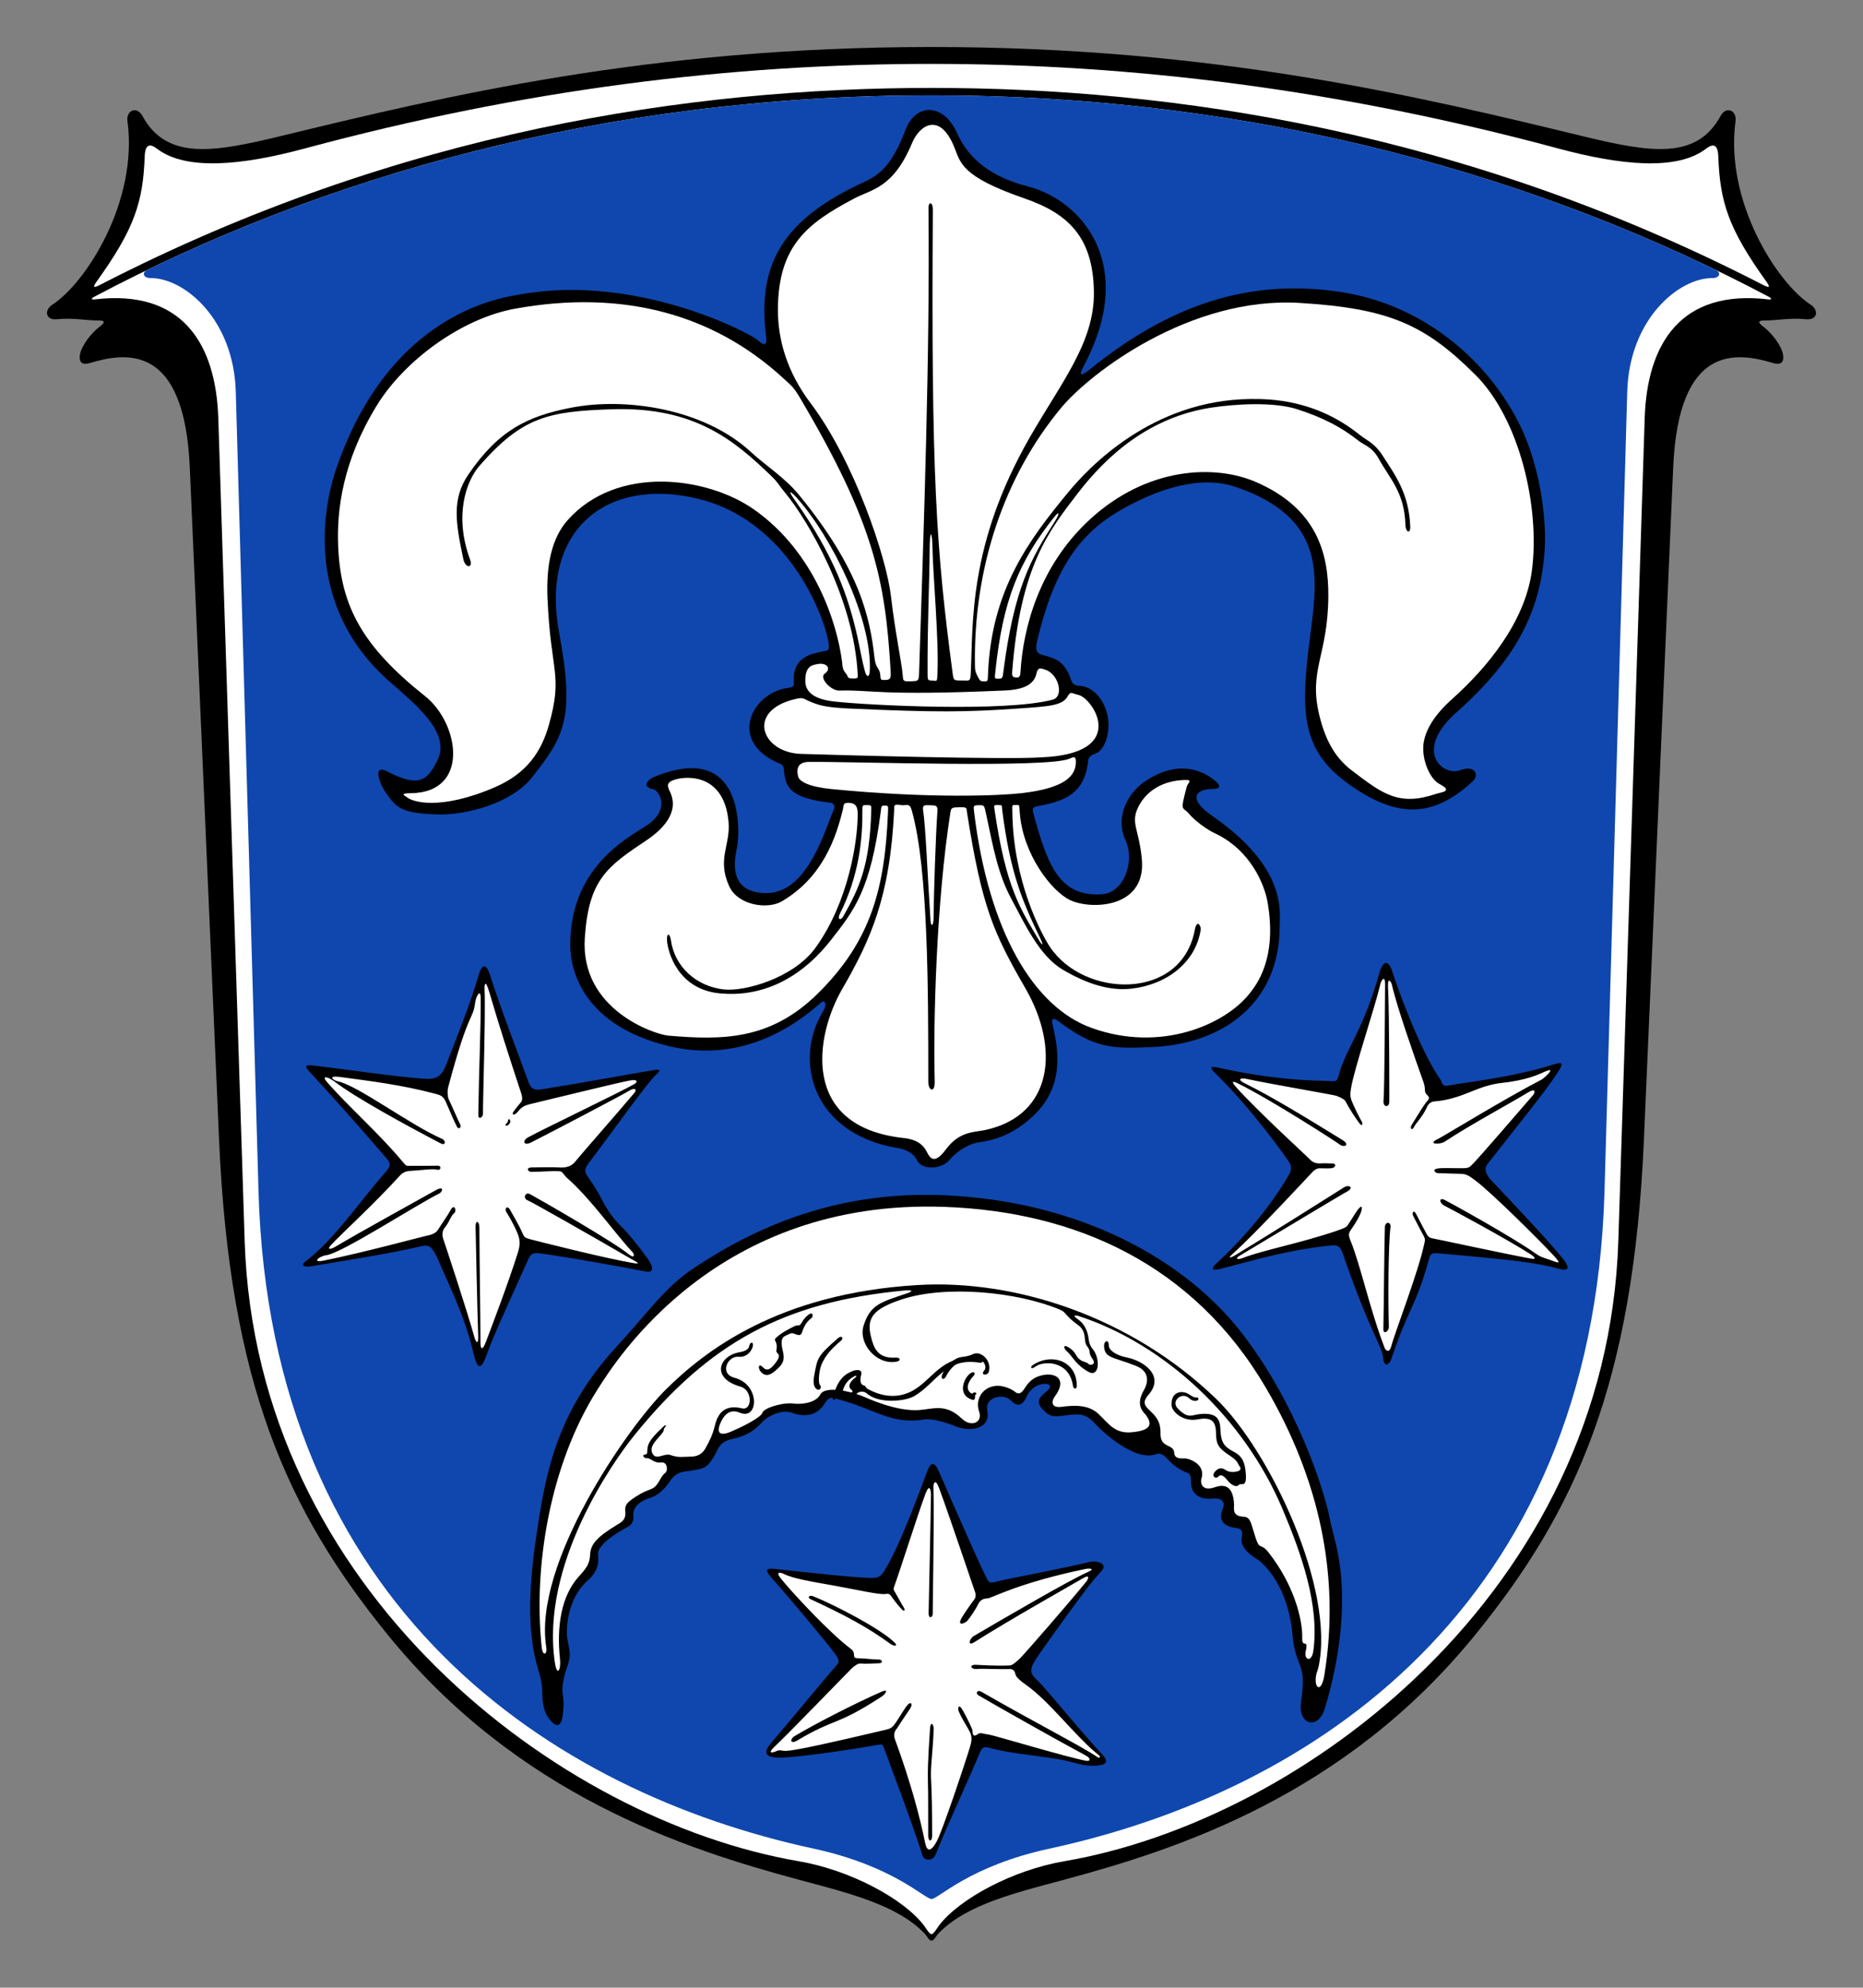 <?xml version="1.0" encoding="UTF-8" standalone="no"?>
<!-- Created with Inkscape (http://www.inkscape.org/) -->

<svg
   xmlns:dc="http://purl.org/dc/elements/1.1/"
   xmlns:cc="http://creativecommons.org/ns#"
   xmlns:rdf="http://www.w3.org/1999/02/22-rdf-syntax-ns#"
   xmlns:svg="http://www.w3.org/2000/svg"
   xmlns="http://www.w3.org/2000/svg"
   xmlns:sodipodi="http://sodipodi.sourceforge.net/DTD/sodipodi-0.dtd"
   xmlns:inkscape="http://www.inkscape.org/namespaces/inkscape"
   width="198.226mm"
   height="211.428mm"
   viewBox="0 0 198.226 211.428"
   version="1.1"
   id="svg8"
   inkscape:version="0.92.4 (5da689c313, 2019-01-14)"
   sodipodi:docname="DEU Alsbach (Bergstraße) COA.svg"
   inkscape:export-filename="C:\Users\jandu\Pictures\Zu den Flaggen\LaDaDi\Alsbach-Hähnlein\Alsbach\Wappen Alsbach (Bergstraße).png"
   inkscape:export-xdpi="96"
   inkscape:export-ydpi="96">
  <rect x="0" y="0" width="198.226" height="211.428" fill="#808080" stroke="none"/>
  <defs
     id="defs2" />
  <sodipodi:namedview
     id="base"
     pagecolor="#ffffff"
     bordercolor="#666666"
     borderopacity="1.0"
     inkscape:pageopacity="0.0"
     inkscape:pageshadow="2"
     inkscape:zoom="0.49497476"
     inkscape:cx="231.54487"
     inkscape:cy="100.75138"
     inkscape:document-units="mm"
     inkscape:current-layer="layer1"
     showgrid="false"
     inkscape:window-width="1920"
     inkscape:window-height="1001"
     inkscape:window-x="-9"
     inkscape:window-y="-9"
     inkscape:window-maximized="1" />
  <g
     inkscape:label="Ebene 1"
     inkscape:groupmode="layer"
     id="layer1"
     transform="translate(-3.245,-40.408)">
    <g
       id="g2116">
      <g
         id="g1172">
        <path
           style="fill:#000000;fill-opacity:1;stroke:none;stroke-width:0.265px;stroke-linecap:butt;stroke-linejoin:miter;stroke-opacity:1"
           d="m 102.358,45.408 c -30.125,0 -51.852,5.259 -69.336,9.497 -7.172,1.738 -12.069,2.531 -14.628,-2.172 -0.583,-1.071 -1.745,-0.601 -1.587,0.569 1.15,8.548 -4.429,17.213 -7.986,19.512 -0.887,0.573 -0.78,1.695 0.538,1.549 1.539,-0.17 3.253,0.149 4.251,0.133 1.255,-0.02 0.445,0.481 0.075,0.794 -0.718,0.61 -1.265,1.29 -1.698,2.14 -0.311,0.611 -0.621,2.026 0.809,1.598 3.946,-1.18 10.071,-2.043 10.644,11.109 l 3.114,71.502 c 1.128,25.915 7.196,39.449 17.973,52.697 13.868,17.048 31.594,22.766 43.721,26.023 5.233,1.406 10.364,2.641 13.316,5.661 0.371,0.38 0.502,0.816 0.793,0.816 2e-4,0 5.3e-4,0 5.3e-4,0 0.291,0 0.421,-0.436 0.793,-0.816 2.952,-3.02 8.082,-4.255 13.316,-5.661 12.127,-3.257 29.854,-8.975 43.721,-26.023 10.777,-13.248 16.844,-26.782 17.973,-52.697 l 3.114,-71.502 c 0.573,-13.152 6.697,-12.289 10.644,-11.109 1.43,0.427 1.12,-0.987 0.809,-1.598 -0.432,-0.85 -0.979,-1.531 -1.698,-2.14 -0.369,-0.313 -1.179,-0.814 0.076,-0.794 0.998,0.016 2.712,-0.303 4.251,-0.133 1.319,0.146 1.425,-0.976 0.538,-1.549 -3.557,-2.299 -9.135,-10.964 -7.986,-19.512 0.157,-1.17 -1.005,-1.64 -1.587,-0.569 -2.559,4.704 -7.456,3.911 -14.628,2.172 -17.484,-4.238 -39.212,-9.497 -69.336,-9.497 z"
           id="path854-5-7-8"
           inkscape:connector-curvature="0" />
        <path
           style="fill:#ffffff;fill-opacity:1;stroke:none;stroke-width:0.265px;stroke-linecap:butt;stroke-linejoin:miter;stroke-opacity:1"
           d="m 102.358,47.203 c -21.35,0 -43.315,2.704 -66.724,9.009 -6.559,1.767 -12.587,2.392 -15.685,0.016 -0.492,-0.377 -1.249,-0.772 -1.306,0.786 -0.176,4.823 -1.034,7.668 -5.113,13.341 -0.496,0.69 -0.289,0.689 0.401,0.334 C 45.733,54.321 76.832,49.76 102.358,49.76 c 25.526,0 56.625,4.561 88.427,20.93 0.69,0.355 0.897,0.356 0.401,-0.334 -4.08,-5.673 -4.937,-8.517 -5.113,-13.341 -0.057,-1.558 -0.815,-1.163 -1.306,-0.786 -3.098,2.376 -9.126,1.751 -15.685,-0.016 -23.409,-6.305 -45.374,-9.009 -66.724,-9.009 z m 0,3.348 c -35.018,0 -65.126,8.733 -89.127,21.447 -0.191,0.101 -0.378,0.315 0.067,0.261 9.282,-1.116 12.918,4.642 13.175,12.644 L 29.279,172.432 c 1.193,37.191 33.474,61.595 58.943,65.957 5.471,0.937 11.14,3.976 13.327,6.827 0.14,0.183 0.576,0.934 0.808,0.934 0.233,0 0.668,-0.751 0.808,-0.934 2.187,-2.852 7.856,-5.891 13.327,-6.827 25.469,-4.362 57.751,-28.766 58.943,-65.957 l 2.807,-87.529 c 0.257,-8.002 3.893,-13.76 13.175,-12.644 0.445,0.053 0.258,-0.16 0.067,-0.261 -24.002,-12.714 -54.11,-21.447 -89.127,-21.447 z"
           id="path1066-7-4"
           inkscape:connector-curvature="0" />
        <path
           style="fill:#0f47af;fill-opacity:1;stroke:none;stroke-width:0.265px;stroke-linecap:butt;stroke-linejoin:miter;stroke-opacity:1"
           d="m 102.358,50.551 c -32.3,0 -60.424,7.43 -83.43,18.561 -0.67,0.324 -0.386,0.882 0.351,0.877 3.53,-0.024 8.832,4.316 9.053,12.091 l 2.419,85.065 c 1.263,44.42 31.395,63.931 59.042,69.902 8.535,1.843 11.829,5.361 12.566,5.361 0.737,0 4.031,-3.518 12.566,-5.361 27.647,-5.97 57.779,-25.482 59.042,-69.902 l 2.419,-85.065 c 0.221,-7.775 5.524,-12.115 9.053,-12.091 0.736,0.01 1.021,-0.553 0.351,-0.877 -23.007,-11.131 -51.13,-18.561 -83.431,-18.561 z"
           id="path949-7-2-3"
           inkscape:connector-curvature="0" />
      </g>
      <g
         transform="translate(2294.841,-618.986)"
         id="g1465-0-3">
        <g
           id="g1397-4-8">
          <path
             sodipodi:nodetypes="ssssssssssssssssssssssssssssssssssssssssssssssssssssssssssssssssssssss"
             inkscape:connector-curvature="0"
             id="path850-09-7-6"
             d="m -2181.057,745.121 c -0.838,0.159 -0.719,0.314 -0.487,1.152 1.456,5.268 2.758,8.58 7.264,8.236 2.237,-0.171 3.478,-3.455 2.444,-5.721 -1.228,-2.693 0.482,-5.183 1.958,-6.199 3.659,-2.518 6.273,-1.205 7.548,-0.16 0.838,0.687 0.38,0.882 -0.214,0.887 -1.957,0.016 -2.63,1.086 -0.104,2.838 8.035,5.57 7.21,10.193 7.21,11.799 0,7.961 -5.813,12.421 -13.41,12.81 -4.53,0.232 -6.347,0.105 -10.114,-2.724 -0.858,-0.644 -0.711,0.067 -0.61,0.486 0.789,3.28 0.942,6.713 -2.099,9.58 -1.415,1.334 -3.209,2.465 -5.749,2.798 -1.177,0.155 -2.473,1.054 -3.104,1.832 -0.927,1.145 -3.048,1.081 -3.495,0.089 -0.184,-0.408 -0.688,-1.081 -2.081,-1.311 -8.998,-1.486 -11.147,-9.286 -7.914,-14.546 0.44,-0.716 0.227,-1.333 -0.272,-0.89 -5.83,5.174 -11.601,5.673 -16.039,4.621 -9.265,-2.196 -10.583,-8.133 -10.596,-10.738 -0.044,-8.821 6.9,-11.8 8.434,-12.973 2.235,-1.709 0.943,-3.557 0.375,-3.651 -1.183,-0.197 -0.633,-0.99 0.081,-1.285 9.817,-4.047 9.159,6.162 8.839,7.577 -0.929,4.103 1.352,4.773 3.183,4.765 4.484,-0.02 6.311,-7.181 7.097,-8.787 0.227,-0.465 0.053,-0.775 -0.32,-0.82 -4.271,-0.51 -4.8,-1.616 -4.948,-3.433 -0.037,-0.456 -0.091,-0.575 -0.531,-0.763 -5.58,-2.385 -2.797,-7.591 0.983,-8.023 0.482,-0.055 0.63,-0.207 0.604,-0.505 -0.231,-2.7 1.695,-3.125 3.26,-3.405 0.491,-0.088 0.481,-0.308 0.466,-0.544 -0.148,-2.261 -3.857,-13.165 -13.841,-15.643 -9.675,-2.401 -16.913,3.168 -14.869,14.201 1.677,9.056 0.611,10.988 -2.864,15.396 -2.243,2.845 -7.131,4.029 -9.954,3.961 -3.996,-0.097 -4.498,-0.724 -5.605,-2.295 -0.676,-0.959 -1.495,-3.121 0.135,-2.278 3.282,1.698 4.261,1.07 5.363,-1.226 1.399,-2.915 -2.339,-5.899 -5.062,-8.287 -10.015,-8.781 -6.492,-20.445 -5.746,-22.631 5.755,-16.858 17.834,-18.297 19.792,-18.635 12.41,-2.142 24.345,4.238 25.034,4.866 1.068,0.975 0.994,0.139 0.935,-0.327 -0.988,-7.761 1.798,-12.51 10.513,-16.507 1.552,-0.712 2.917,-1.778 4.322,-5.515 1.027,-2.733 3.983,-3.004 5.517,0.422 0.86,1.922 2.729,4.394 7.464,5.6 5.706,1.454 11.713,8.243 6.032,19.011 -0.29,0.55 -0.874,1.643 0.628,0.431 8.554,-6.904 16.939,-9.613 26.456,-8.234 9.388,1.36 16.16,7.772 19.334,14.316 1.915,3.949 2.845,9.448 2.554,13.427 -0.467,6.369 -3.112,11.462 -9.373,17.011 -4.63,4.103 -1.445,6.85 0.409,6.142 1.52,-0.581 2.116,0.483 1.266,1.249 -3.746,3.379 -7.533,4.403 -13.459,-0.01 -4.932,-3.673 -4.761,-7.934 -3.736,-15.844 0.795,-6.139 1.6,-12.291 -8.001,-15.534 -3.757,-1.269 -8.071,0.257 -11.396,2.022 -4.444,2.359 -7.635,5.64 -9.695,14.395 -0.34,1.443 0.293,1.368 1.145,1.627 0.979,0.297 1.849,0.67 2.45,2.451 0.107,0.317 0.266,0.647 0.878,0.671 1.628,0.063 2.844,1.746 3.081,3.53 0.216,1.631 -0.436,3.362 -1.331,3.677 -0.521,0.183 -0.758,0.369 -0.801,0.797 -0.357,3.604 -2.732,4.297 -5.234,4.771 z"
             style="fill:#000000;fill-opacity:1;stroke:none;stroke-width:0.265px;stroke-linecap:butt;stroke-linejoin:miter;stroke-opacity:1" />
          <g
             style="fill:#ffffff;fill-opacity:1"
             id="g998-5-7-6"
             transform="translate(-1714.669,-77.517)">
            <path
               style="fill:#ffffff;fill-opacity:1;stroke:none;stroke-width:0.265px;stroke-linecap:butt;stroke-linejoin:miter;stroke-opacity:1"
               d="m -455.431,828.357 c -0.281,-3.253 -1.264,-3.888 -0.352,-5.665 0.885,-1.724 2.645,-2.737 4.874,-2.814 0.976,-0.034 0.375,0.283 0.26,0.707 -0.758,2.795 -0.431,2.102 0.197,2.849 0.753,0.894 2.095,1.794 2.73,2.087 3.849,1.774 5.338,5.477 5.666,7.352 1.057,6.056 -1.236,8.844 -1.876,9.671 -2.545,3.291 -9.42,6.397 -16.867,3.703 -6.143,-2.222 -10.944,-10.263 -12.487,-23.006 -0.078,-0.646 -0.086,-0.677 0.601,-0.679 0.495,-0.002 0.488,0.038 0.675,0.915 0.81,3.797 1.284,6.415 2.666,8.997 1.458,2.724 2.996,6.103 5.486,7.576 2.545,1.505 4.989,2.298 7.349,2.024 3.695,-0.429 6.816,-2.755 7.343,-6.29 0.046,-0.308 -0.389,-1.234 -0.643,0.091 -1.442,7.535 -11.793,7.192 -15.407,1.753 -0.908,-1.366 -3.907,-6.981 -3.994,-14.322 -0.01,-0.849 -0.066,-0.759 0.392,-0.762 0.37,-0.002 0.331,-0.138 0.396,0.788 0.309,4.443 3.406,8.419 5.375,9.335 2.255,1.048 8.062,0.846 7.617,-4.31 z"
               id="path860-57-5-1-9"
               inkscape:connector-curvature="0"
               sodipodi:nodetypes="cssssssssssssssssssssssc" />
            <path
               style="fill:#ffffff;fill-opacity:1;stroke:none;stroke-width:0.265px;stroke-linecap:butt;stroke-linejoin:miter;stroke-opacity:1"
               d="m -489.887,842.574 c -5.061,5.002 -10.167,4.987 -15.914,4.501 -1.48,-0.125 -9.416,-2.775 -8.901,-10.4 0.414,-6.133 2.283,-7.527 6.469,-10.315 1.763,-1.174 3.629,-2.989 2.605,-5.201 -0.29,-0.627 -0.484,-1.041 0.612,-1.347 1.382,-0.387 5.164,-0.476 5.607,4.526 0.221,2.491 -1.251,3.922 0.065,6.835 0.928,2.055 4.092,2.503 5.605,1.616 4.396,-2.576 5.792,-6.865 6.5,-9.794 0.108,-0.445 -0.059,-0.736 0.767,-0.67 0.584,0.047 0.806,0.404 0.807,1.172 0.004,2.873 -0.978,9.367 -4.488,14.225 -2.343,3.243 -7.582,4.698 -9.784,4.437 -2.905,-0.344 -5.212,-2.394 -5.607,-5.254 -0.096,-0.697 -0.473,-0.849 -0.408,0.089 0.076,1.082 1.083,5.181 5.669,5.591 4.094,0.366 8.28,-1.216 11.808,-5.728 2.43,-3.108 4.181,-5.265 5.255,-13.564 0.086,-0.661 0.041,-0.695 0.438,-0.691 0.394,0.004 0.368,0.027 0.334,0.814 -0.338,7.922 -1.753,13.536 -7.441,19.159 z"
               id="path860-0-4-0-2"
               inkscape:connector-curvature="0"
               sodipodi:nodetypes="csssssssssssssssssssssc" />
            <path
               style="fill:#ffffff;fill-opacity:1;stroke:none;stroke-width:0.265px;stroke-linecap:butt;stroke-linejoin:miter;stroke-opacity:1"
               d="m -487.585,834.159 c 2.077,-4.096 2.446,-8.053 2.419,-11.069 -0.005,-0.535 0.003,-0.545 0.513,-0.537 0.443,0.007 0.443,0.015 0.429,0.557 -0.157,5.994 -1.329,8.333 -2.948,11.227 -0.337,0.602 -0.669,0.328 -0.412,-0.179 z"
               id="path860-8-3-6-6"
               inkscape:connector-curvature="0"
               sodipodi:nodetypes="ssssss" />
            <path
               style="fill:#ffffff;fill-opacity:1;stroke:none;stroke-width:0.265px;stroke-linecap:butt;stroke-linejoin:miter;stroke-opacity:1"
               d="m -466.379,836.923 c -1.959,-3.326 -3.511,-5.5 -4.74,-13.961 -0.063,-0.434 -0.054,-0.425 0.456,-0.414 0.431,0.009 0.308,0.034 0.368,0.501 0.858,6.654 2.046,9.523 4.062,13.697 0.404,0.836 0.181,0.735 -0.147,0.178 z"
               id="path860-59-0-2-7"
               inkscape:connector-curvature="0"
               sodipodi:nodetypes="csssssc" />
            <path
               style="fill:#ffffff;fill-opacity:1;stroke:none;stroke-width:0.265px;stroke-linecap:butt;stroke-linejoin:miter;stroke-opacity:1"
               d="m -480.754,857.968 c -11.086,-1.19 -9.415,-10.907 -6.587,-15.806 3.019,-5.23 5.113,-9.757 5.557,-19.11 0.009,-0.187 -0.082,-0.502 0.213,-0.537 0.377,-0.044 0.558,0.095 0.889,0.041 0.519,-0.085 0.632,0.061 0.803,0.684 1.698,6.176 1.724,18.65 1.724,28.749 0,0.969 0.72,1.234 0.684,-0.051 -0.172,-6.19 0.172,-19.1 1.671,-28.622 0.077,-0.49 0.196,-0.525 0.943,-0.534 0.877,-0.011 0.738,0.021 0.839,0.665 1.576,9.977 2.809,12.728 6.196,18.594 3.666,6.349 2.956,13.467 -4.22,15.062 -1.198,0.266 -2.783,0.102 -4.236,2.067 -1.237,1.672 -1.702,0.939 -2.043,0.251 -0.431,-0.868 -1.242,-1.327 -2.434,-1.455 z"
               id="path860-51-55-2-9"
               inkscape:connector-curvature="0"
               sodipodi:nodetypes="ssssssssssssssss" />
            <path
               style="fill:#ffffff;fill-opacity:1;stroke:none;stroke-width:0.265px;stroke-linecap:butt;stroke-linejoin:miter;stroke-opacity:1"
               d="m -477.916,834.864 c -0.318,-4.774 -0.519,-9.988 -0.78,-11.67 -0.105,-0.679 0.083,-0.654 0.778,-0.624 0.532,0.023 0.783,-0.015 0.734,0.647 -0.18,2.435 -0.393,9.038 -0.41,11.378 -0.006,0.843 -0.28,0.908 -0.322,0.268 z"
               id="path860-9-8-4-6"
               inkscape:connector-curvature="0"
               sodipodi:nodetypes="ssssss" />
            <path
               style="fill:#ffffff;fill-opacity:1;stroke:none;stroke-width:0.265px;stroke-linecap:butt;stroke-linejoin:miter;stroke-opacity:1"
               d="m -468.349,808.382 c -0.022,0.366 -0.026,0.612 -0.436,0.593 -0.37,-0.017 -0.485,-0.089 -0.442,-0.64 0.87,-11.178 3.9,-14.943 6.951,-18.92 3.019,-3.935 7.547,-8.117 14.218,-9.141 2.435,-0.374 6.59,-0.658 9.164,0.171 2.803,0.903 4.764,1.963 6.438,3.29 0.774,0.614 1.506,0.666 2.25,2.007 1.205,2.171 2.713,3.555 2.818,6.988 0.026,0.84 0.547,0.999 0.514,0.184 -0.141,-3.511 -1.586,-5.446 -2.963,-7.572 -0.867,-1.339 -1.616,-1.532 -2.428,-2.186 -4.683,-3.774 -9.562,-3.821 -11.597,-3.802 -10.49,0.099 -17.246,7.295 -19.444,9.969 -4.06,4.939 -8.173,10.307 -8.499,19.396 -0.023,0.63 -0.023,0.678 -0.369,0.676 -0.432,-0.002 -0.478,-0.08 -0.65,-0.386 -0.321,-0.572 -0.359,-0.817 -0.366,-1.266 -0.178,-10.401 3.105,-20.156 9.179,-27.46 3.12,-3.752 13.784,-11.864 25.398,-11.148 9.404,0.58 13.275,2.254 18.694,7.673 4.7,4.701 6.853,14.053 5.998,20.73 -0.707,5.521 -4.797,10.393 -8.375,13.62 -0.644,0.581 -2.644,2.335 -3.11,4.519 -0.383,1.794 0.563,4.062 1.635,4.626 1.521,0.801 0.198,0.865 -0.357,1.053 -3.958,1.34 -5.675,0.024 -9.018,-2.531 -1.856,-1.419 -2.824,-3.431 -3.406,-5.847 -1.163,-4.823 0.911,-6.285 0.962,-12.618 0.038,-4.71 -1.315,-9.363 -7.608,-12.137 -4.513,-1.989 -11.708,-1.604 -17.728,3.907 -5.473,5.011 -7.14,11.645 -7.42,16.252 z"
               id="path860-75-99-5-2"
               inkscape:connector-curvature="0"
               sodipodi:nodetypes="ssssssssssssssssssssssssssssssss" />
            <path
               style="fill:#ffffff;fill-opacity:1;stroke:none;stroke-width:0.265px;stroke-linecap:butt;stroke-linejoin:miter;stroke-opacity:1"
               d="m -471.018,808.335 c 0.795,-7.545 2.48,-11.69 6.273,-16.436 0.62,-0.777 0.567,-0.311 -0.046,0.639 -2.394,3.716 -4.238,6.936 -5.375,15.834 -0.085,0.665 -0.092,0.738 -0.545,0.738 -0.436,-7e-5 -0.374,-0.018 -0.307,-0.774 z"
               id="path860-61-2-1-9"
               inkscape:connector-curvature="0"
               sodipodi:nodetypes="csssscc" />
            <path
               style="fill:#ffffff;fill-opacity:1;stroke:none;stroke-width:0.265px;stroke-linecap:butt;stroke-linejoin:miter;stroke-opacity:1"
               d="m -536.831,780.038 c 2.957,-4.826 9.069,-9.272 14.706,-10.291 11.429,-2.066 21.084,0.55 28.542,7.399 0.902,0.828 1.108,0.958 1.78,2.092 7.896,13.338 9.076,19.438 9.64,29.034 0.049,0.828 -0.04,0.973 -0.648,0.97 -0.41,-0.002 -0.411,0.006 -0.459,-0.565 -0.061,-0.736 -0.474,-0.606 -0.608,-1.801 -0.472,-4.205 -1.514,-9.364 -8.039,-17.328 -1.498,-1.828 -3.682,-3.226 -5.068,-4.517 -5.012,-4.672 -13.401,-5.88 -19.181,-4.751 -4.586,0.896 -7.679,2.357 -10.911,7.084 -1.81,2.648 -1.357,5.172 -0.555,9.002 0.216,1.033 1.066,1.006 0.72,0.063 -1.727,-4.701 -0.407,-8.366 1.029,-10.001 4.52,-5.149 7.251,-5.766 14.097,-5.984 8.765,-0.279 12.991,3.307 16.944,7.118 0.727,0.701 0.761,0.939 1.524,1.857 2.176,2.618 7.287,11.047 7.658,19.346 0.008,0.19 0.026,0.315 -0.391,0.325 -0.835,0.02 -0.583,-0.196 -0.829,-0.486 -0.441,-0.521 -0.384,-0.781 -0.45,-1.298 -0.537,-4.23 -2.973,-11.695 -9.353,-16.189 -4.976,-3.505 -14.591,-4.805 -19.854,1.136 -1.667,1.881 -2.287,4.692 -2.135,8.295 0.336,7.953 1.671,8.081 0.15,13.469 -0.778,2.758 -2.274,5.149 -5.797,6.656 -5.901,2.524 -8.746,1.487 -9.25,1.083 -0.286,-0.23 -0.954,-0.452 0.377,-0.471 6.309,-0.089 5.135,-7.428 1.499,-10.318 -6.605,-5.251 -8.952,-9.486 -9.246,-15.801 -0.19,-4.075 0.506,-9.25 4.106,-15.127 z"
               id="path860-96-3-4-7"
               inkscape:connector-curvature="0"
               sodipodi:nodetypes="csssssssssssssssssssssssssssssssc" />
            <path
               style="fill:#ffffff;fill-opacity:1;stroke:none;stroke-width:0.265px;stroke-linecap:butt;stroke-linejoin:miter;stroke-opacity:1"
               d="m -484.878,808.392 c -0.346,-1.246 -0.473,-2.192 -0.829,-3.784 -0.927,-4.138 -2.445,-8.589 -6.661,-14.514 -0.862,-1.211 -0.374,-0.893 0.236,-0.213 3.711,4.142 7.969,12.845 7.757,18.309 -0.035,0.894 -0.358,0.722 -0.503,0.202 z"
               id="path860-84-5-0-8"
               inkscape:connector-curvature="0"
               sodipodi:nodetypes="ssssss" />
            <path
               style="fill:#ffffff;fill-opacity:1;stroke:none;stroke-width:0.265px;stroke-linecap:butt;stroke-linejoin:miter;stroke-opacity:1"
               d="m -475.574,808.459 c -1.744,-13.101 -2.286,-21.091 -2.097,-49.238 0.006,-0.848 -0.473,-0.908 -0.465,-0.168 0.158,15.769 -0.487,33.404 -0.998,49.425 -0.029,0.914 -0.076,0.875 -0.918,0.904 -0.837,0.029 -0.772,-0.06 -0.826,-0.675 -0.125,-1.433 -0.815,-4.58 -1.247,-8.355 -0.472,-4.124 -3.914,-14.41 -8.555,-20.555 -2.495,-3.303 -3.475,-6.718 -3.475,-9.895 4e-4,-6.945 3.243,-9.276 8.048,-11.842 1.965,-1.05 4.208,-1.092 6.241,-5.967 0.767,-1.84 2.903,-3.326 4.452,0.415 0.71,1.714 0.682,3.152 7.476,5.502 4.613,1.596 7.338,4.073 7.403,9.989 0.059,5.339 -3.442,9.542 -6.834,15.458 -6.536,11.401 -6.009,19.771 -6.268,25.095 -0.043,0.876 -0.106,0.745 -0.914,0.742 -0.925,-0.003 -0.907,0.032 -1.023,-0.837 z"
               id="path860-2-3-0-6"
               inkscape:connector-curvature="0"
               sodipodi:nodetypes="ssssssssssssssssss" />
            <path
               style="fill:#ffffff;fill-opacity:1;stroke:none;stroke-width:0.265px;stroke-linecap:butt;stroke-linejoin:miter;stroke-opacity:1"
               d="m -478.232,808.69 c -0.027,-5.433 0.203,-9.659 0.22,-13.299 0.01,-2.211 0.28,-2.144 0.307,-2e-5 0.028,2.212 0.69,9.725 0.527,13.065 -0.046,0.938 0.003,0.901 -0.417,0.858 -0.534,-0.054 -0.634,0.074 -0.637,-0.625 z"
               id="path860-19-5-1-2"
               inkscape:connector-curvature="0"
               sodipodi:nodetypes="ssssss" />
            <path
               style="fill:#ffffff;fill-opacity:1;stroke:none;stroke-width:0.265px;stroke-linecap:butt;stroke-linejoin:miter;stroke-opacity:1"
               d="m -464.92,811.336 c -4.973,1.333 -19.536,0.607 -23.237,0.198 -2.458,-0.272 -3.061,-1.223 -3.082,-2.134 -0.039,-1.654 0.742,-1.739 1.275,-1.845 1.029,-0.204 1.537,0.498 0.798,1.005 -0.652,0.447 0.652,1.843 1.547,1.813 3.374,-0.114 4.098,0.583 17.655,-0.014 2.107,-0.093 3.085,-0.735 3.315,-1.793 0.175,-0.809 0.585,-0.511 0.849,-0.445 1.488,0.375 2.15,2.875 0.88,3.215 z"
               id="path860-99-2-4-1"
               inkscape:connector-curvature="0"
               sodipodi:nodetypes="csssssssssc" />
            <path
               style="fill:#ffffff;fill-opacity:1;stroke:none;stroke-width:0.265px;stroke-linecap:butt;stroke-linejoin:miter;stroke-opacity:1"
               d="m -466.113,817.468 c -3.468,0.269 -21.492,-0.232 -25.608,-0.365 -4.16,-0.134 -5.879,-4.586 -0.587,-5.834 0.893,-0.211 0.862,-0.034 1.422,0.208 1.079,0.465 1.806,0.687 4.334,0.801 9.316,0.419 12.342,0.392 18.134,-0.011 3.134,-0.218 4.542,-0.308 5.077,-1.262 0.342,-0.611 0.367,-0.353 1.174,-0.171 1.517,0.342 5.464,6.255 -3.946,6.635 z"
               id="path860-79-5-3-7"
               inkscape:connector-curvature="0"
               sodipodi:nodetypes="cssssssssc" />
            <path
               style="fill:#ffffff;fill-opacity:1;stroke:none;stroke-width:0.265px;stroke-linecap:butt;stroke-linejoin:miter;stroke-opacity:1"
               d="m -468.259,821.285 c -2.229,0.253 -9.587,0.599 -20.199,-0.44 -2.38,-0.233 -3.405,-0.805 -3.537,-1.312 -0.373,-1.436 0.605,-1.57 1.158,-1.577 4.359,-0.051 25.386,0.692 27.694,-0.338 0.429,-0.191 0.664,-0.29 0.687,0.21 0.073,1.604 -1.135,2.926 -5.803,3.456 z"
               id="path860-48-6-0-4"
               inkscape:connector-curvature="0"
               sodipodi:nodetypes="sssssss" />
          </g>
        </g>
        <g
           id="g1415-7-4">
          <g
             id="g1348-4-0">
            <path
               style="fill:#000000;fill-opacity:1;stroke:none;stroke-width:0.265px;stroke-linecap:butt;stroke-linejoin:miter;stroke-opacity:1"
               d="m -2187.336,845.826 c -1.641,3.874 -3.316,7.432 -4.205,9.61 -0.531,1.301 -0.596,1.772 -1.287,1.765 -0.617,-0.007 -0.632,-0.52 -0.793,-1.007 -1.348,-4.077 -3.096,-8.575 -3.832,-10.63 -0.215,-0.599 -0.215,-0.659 -0.662,-0.58 -4.288,0.752 -9.37,1.43 -10.794,1.373 -1.755,-0.07 -1.087,-1.026 -0.701,-1.479 2.576,-3.03 5.867,-7.041 6.725,-7.999 0.62,-0.692 0.734,-0.751 0.039,-1.692 -0.772,-1.046 -4.325,-5.332 -6.656,-7.962 -0.878,-0.991 -0.416,-1.022 0.399,-0.935 3.513,0.372 7.92,0.88 10.025,0.947 0.796,0.025 1.109,-0.032 1.532,-0.688 1.667,-2.586 3.847,-8.644 4.611,-10.663 0.34,-0.897 0.73,-1.143 1.251,0.059 0.569,1.314 3.819,8.794 5.063,11.326 0.284,0.578 0.484,0.512 1.222,0.318 0.964,-0.252 7.324,-1.43 9.661,-2.034 0.874,-0.226 2.151,0.168 1.252,1.059 -1.347,1.336 -5.895,7.827 -6.568,8.787 -1.067,1.522 -1.053,1.93 -0.139,2.766 0.928,0.848 3.825,4.555 6.945,7.93 0.676,0.731 0.252,1.013 -0.449,1.091 -1.681,0.186 -2.566,-0.389 -4.281,-0.668 -2.726,-0.444 -5.242,-0.621 -7.395,-1.218 -0.67,-0.186 -0.796,0.13 -0.965,0.528 z"
               id="path868-2-7-8"
               inkscape:connector-curvature="0"
               sodipodi:nodetypes="cssssssssssssssssssssssssssc" />
            <path
               style="fill:#ffffff;fill-opacity:1;stroke:none;stroke-width:0.265px;stroke-linecap:butt;stroke-linejoin:miter;stroke-opacity:1"
               d="m -2187.459,839.746 c 1.771,1.04 8.179,4.665 11.389,6.387 0.622,0.334 0.448,0.633 0.071,0.566 -1.99,-0.354 -9.876,-2.729 -10.322,-2.782 -0.677,-0.08 -0.957,-0.261 -1.189,-0.089 -0.717,0.534 -0.536,-0.229 -0.662,-0.527 -0.375,-0.882 -0.85,-1.749 -1.063,-2.106 -0.339,-0.569 -0.509,-0.131 -0.341,0.264 0.264,0.623 0.695,1.307 1.083,1.991 0.282,0.498 0.366,0.903 0.117,1.731 -0.53,1.763 -2.95,9.005 -3.565,10.111 -0.718,1.291 -1.062,0.902 -1.223,0.114 -1.133,-5.579 -3.127,-10.732 -3.226,-11.046 -0.221,-0.702 0.196,-1.05 0.257,-1.147 0.685,-1.087 1.278,-1.891 1.428,-2.166 0.276,-0.508 -0.048,-0.633 -0.344,-0.278 -0.367,0.44 -0.822,1.279 -1.247,1.881 -0.369,0.523 -0.499,0.612 -1.139,0.763 -6.186,1.455 -9.566,2.196 -10.503,2.223 -0.527,0.015 -0.664,-0.141 -1.006,0.011 -0.769,0.341 -0.84,0.1 -0.234,-0.458 1.245,-1.148 7.776,-7.907 8.128,-8.247 0.415,-0.401 0.773,-0.614 0.989,-0.596 0.655,0.055 1.488,-0.022 1.98,-0.025 0.512,-0.003 0.322,-0.398 0.048,-0.397 -0.771,0.003 -1.511,-0.135 -2.23,-0.135 -0.854,-2.1e-4 -0.117,-0.489 -0.797,-0.998 -2.315,-1.732 -6.321,-6.076 -7.436,-7.468 -0.632,-0.789 -0.075,-0.691 0.348,-0.483 0.981,0.483 2.987,0.807 5.033,1.171 2.712,0.484 5.122,1.054 5.744,0.938 0.415,-0.077 0.514,0.099 0.712,0.384 0.304,0.439 0.789,1.03 1.078,1.316 0.139,0.137 0.366,0.08 0.143,-0.269 -0.247,-0.388 -0.466,-0.821 -0.882,-1.545 -0.105,-0.182 -0.262,-0.322 -0.15,-0.627 0.671,-1.84 2.462,-7.535 3.318,-9.844 0.538,-1.452 0.615,-0.149 0.613,0.009 -0.031,2.565 -0.237,11.771 -0.251,12.609 -0.011,0.658 0.441,0.482 0.436,0.081 -0.011,-0.992 0.179,-10.166 0.074,-13.517 -0.01,-0.231 0.171,-1.025 0.594,0.115 1.155,3.114 3.634,10.535 3.815,11.015 0.203,0.537 -0.01,0.794 -0.132,0.957 -0.323,0.416 -1.11,1.563 -1.287,1.885 -0.507,0.922 0.375,0.549 0.616,0.284 0.283,-0.311 0.916,-1.259 1.137,-1.73 0.234,-0.5 0.573,-0.633 1.023,-0.655 0.472,-0.023 3.178,-1.627 10.411,-3.128 0.384,-0.08 1.079,-0.038 0.317,0.296 -2.076,0.909 -9.469,5.239 -12.214,6.845 -0.424,0.248 -0.732,1.164 0.127,0.615 3.562,-2.273 10.004,-5.885 11.461,-6.744 0.936,-0.552 0.525,0.177 0.433,0.29 -1.999,2.464 -6.724,7.866 -7.094,8.214 -0.399,0.375 -0.808,0.736 -1.073,0.747 -1.74,0.073 -3.223,-0.065 -3.654,-0.069 -0.737,-0.006 -0.475,0.526 0.184,0.442 0.415,-0.053 2.513,0.046 3.368,0.014 0.248,-0.009 0.579,-0.03 0.7,0.56 0.058,0.28 0.469,0.663 1.148,1.139 2.514,1.76 5.334,5.597 7.729,7.464 0.16,0.124 0.153,0.407 -0.182,0.18 -1.731,-1.171 -6.62,-3.655 -12.332,-6.934 -0.431,-0.248 -0.676,0.167 -0.274,0.402 z"
               id="path860-1-9-3-9"
               inkscape:connector-curvature="0"
               sodipodi:nodetypes="cssssssssssssssssssssssssssssssssssssssssssssssssssssssssssssssssc" />
            <g
               transform="translate(-1956.574,-591.564)"
               id="g900-5-1-8"
               style="fill:#000000;fill-opacity:1">
              <path
                 sodipodi:nodetypes="sssss"
                 inkscape:connector-curvature="0"
                 id="path860-53-2-7-7"
                 d="m -250.15,1436.072 c -0.843,0.503 -0.832,-0.142 -0.321,-0.445 2.22,-1.318 6.197,-3.368 9.214,-4.705 0.871,-0.386 0.441,0.247 0.082,0.481 -4.962,3.237 -4.911,2.243 -8.975,4.669 z"
                 style="fill:#000000;fill-opacity:1;stroke:none;stroke-width:0.265px;stroke-linecap:butt;stroke-linejoin:miter;stroke-opacity:1" />
              <path
                 sodipodi:nodetypes="cssssssc"
                 inkscape:connector-curvature="0"
                 id="path860-53-6-0-5-4"
                 d="m -235.842,1446.021 c 0.047,0.98 -0.414,0.833 -0.417,0.239 -0.012,-2.854 0.013,-4.01 -0.033,-5.893 -0.047,-1.948 0.178,-4.59 0.222,-5.473 0.048,-0.952 0.399,-0.491 0.389,-0.063 -0.051,2.252 -0.36,4.022 -0.277,5.367 0.087,1.412 0.115,3.655 0.115,5.824 z"
                 style="fill:#000000;fill-opacity:1;stroke:none;stroke-width:0.265px;stroke-linecap:butt;stroke-linejoin:miter;stroke-opacity:1" />
              <path
                 sodipodi:nodetypes="sssss"
                 inkscape:connector-curvature="0"
                 id="path860-53-4-68-5-3"
                 d="m -248.795,1421.06 c -0.321,-0.149 -0.187,-0.501 0.364,-0.278 2.27,0.921 7.137,3.442 8.613,4.917 0.398,0.398 -0.106,0.382 -0.452,0.13 -2.456,-1.791 -4.794,-3.035 -8.524,-4.769 z"
                 style="fill:#000000;fill-opacity:1;stroke:none;stroke-width:0.265px;stroke-linecap:butt;stroke-linejoin:miter;stroke-opacity:1" />
            </g>
          </g>
          <g
             id="g1353-6-0">
            <path
               style="fill:#000000;fill-opacity:1;stroke:none;stroke-width:0.265px;stroke-linecap:butt;stroke-linejoin:miter;stroke-opacity:1"
               d="m -2161.978,793.607 c 1.111,-1.021 4.794,-4.57 7.491,-9.184 0.533,-0.911 0.085,-1.348 -0.064,-1.584 -0.27,-0.428 -3.895,-5.545 -7.686,-9.23 -0.721,-0.7 -0.623,-0.83 0.347,-0.629 1,0.207 5.663,1.311 11.376,1.389 0.879,0.012 1.148,0.236 1.355,-0.569 0.738,-2.866 2.571,-4.627 4.361,-11.01 0.345,-1.231 0.959,-1.31 1.346,-0.038 0.343,1.125 2.835,8.203 5.093,11.442 0.287,0.412 0.093,0.844 1.065,0.643 1.435,-0.297 6.386,-0.778 10.866,-2.173 0.907,-0.282 1.353,-0.404 0.6,0.774 -1.256,1.965 -4.509,5.944 -7.48,9.758 -0.42,0.539 -0.203,1.107 0.366,1.722 2.219,2.394 5.971,6.274 7.668,8.4 0.779,0.976 0.554,1.328 -0.473,1.04 -2.205,-0.62 -4.528,-0.92 -12.736,-1.639 -0.904,-0.079 -0.917,0.083 -1.131,0.837 -1.426,5.028 -2.118,4.966 -3.896,10.264 -0.3,0.895 -0.818,1.013 -0.917,0.036 -0.153,-1.505 -1.254,-2.296 -4.326,-11.208 -0.36,-1.046 -0.976,-0.756 -1.704,-0.719 -3.933,0.432 -7.358,1.4 -10.859,2.331 -0.894,0.238 -1.881,0.467 -0.664,-0.651 z"
               id="path855-7-4-7"
               inkscape:connector-curvature="0"
               sodipodi:nodetypes="sssssssssssssssssssssscss" />
            <path
               style="fill:#ffffff;fill-opacity:1;stroke:none;stroke-width:0.265px;stroke-linecap:butt;stroke-linejoin:miter;stroke-opacity:1"
               d="m -2139.123,791.131 c -0.378,-0.066 -0.508,-0.161 -0.702,-0.515 -0.427,-0.78 -0.97,-1.868 -1.111,-2.122 -0.268,-0.484 -0.443,-0.044 -0.306,0.214 0.238,0.45 0.567,1.134 1.099,2.099 0.242,0.439 0.162,0.556 0.06,1.031 -0.614,2.871 -3.151,9.473 -3.481,10.746 -0.215,0.828 -0.613,0.419 -0.691,0.216 -1.579,-4.074 -2.585,-8.838 -3.614,-11.36 -0.298,-0.731 -0.252,-0.858 0.093,-1.348 0.584,-0.832 0.841,-1.379 0.969,-1.699 0.148,-0.372 0.235,-1.019 -0.307,-0.334 -0.266,0.336 -0.745,1.182 -1.108,1.695 -0.122,0.172 -0.422,0.313 -1.076,0.538 -3.883,1.334 -7.941,2.083 -10.054,2.912 -0.658,0.258 -0.818,0.048 -0.357,-0.228 2.517,-1.512 11.062,-6.636 11.205,-6.702 1.158,-0.542 0.44,-0.911 -0.072,-0.588 -1.788,1.126 -7.984,5.043 -11.722,7.305 -0.132,0.08 -0.833,0.397 -0.161,-0.202 2.481,-2.208 8.337,-8.553 8.503,-8.716 0.37,-0.364 0.583,-0.408 0.78,-0.408 0.514,0.002 0.745,0.027 1.194,8e-5 0.521,-0.031 0.566,-0.466 0.278,-0.491 -0.174,-0.015 -0.827,-0.063 -1.422,-0.028 -0.587,0.035 -0.919,-0.218 -1.187,-0.519 -0.193,-0.217 -5.469,-5.028 -7.771,-7.606 -0.779,-0.872 0.051,-0.46 0.199,-0.387 3.63,1.79 10.524,6.255 10.819,6.489 0.49,0.388 1.157,0.056 0.328,-0.453 -3.754,-2.305 -7.36,-4.535 -10.474,-6.075 -0.736,-0.364 -0.425,-0.583 0.218,-0.444 2.529,0.548 9.331,1.706 9.584,1.803 0.641,0.246 0.888,0.412 1.007,0.638 0.575,1.091 1.14,1.858 1.392,2.209 0.387,0.541 0.458,0.156 0.292,-0.13 -0.293,-0.508 -0.793,-1.527 -1.027,-2.106 -0.215,-0.531 -0.193,-0.801 -0.103,-1.376 0.329,-2.094 2.459,-8.324 3.125,-11.105 0.125,-0.521 0.51,-0.942 0.505,-0.021 -0.01,1.66 -0.057,11.313 -0.17,12.458 -0.063,0.635 0.617,0.747 0.617,0.056 0,-0.157 0.018,-9.071 -0.136,-12.187 -0.057,-1.162 0.345,-0.543 0.407,-0.267 0.545,2.411 2.418,7.718 3.349,10.33 0.326,0.914 -0.014,1.057 0.457,1.474 0.34,0.301 -0.01,0.526 -0.188,0.768 -0.526,0.71 -1.305,2.054 -1.484,2.321 -0.28,0.417 0.029,0.718 0.243,0.224 0.149,-0.344 0.896,-1.051 1.337,-2.039 0.336,-0.753 0.816,-0.625 1.326,-0.697 2.829,-0.4 4.066,-1.639 6.711,-1.925 2.719,-0.294 3.953,-0.947 4.596,-1.219 1.286,-0.545 -0.219,0.768 -0.382,0.853 -4.101,2.13 -10.527,6.087 -11.1,6.356 -1.153,0.542 0.236,0.617 0.785,0.251 2.546,-1.699 7.578,-4.426 8.765,-5.177 0.909,-0.575 0.86,-0.049 0.591,0.265 -1.526,1.776 -5.944,6.857 -6.288,7.192 -0.483,0.472 -0.483,0.552 -1.19,0.557 -1.157,0.009 -2.058,-0.043 -2.538,0.013 -0.818,0.095 -0.352,0.501 -0.108,0.512 0.765,0.035 1.914,0.055 2.512,0.075 0.698,0.024 1.078,0.424 1.54,0.751 1.321,0.935 6.563,6.071 8.373,8.04 0.879,0.956 0.215,0.596 -0.417,0.382 -0.969,-0.328 -1.097,-0.345 -1.563,-0.678 -2.437,-1.739 -9.174,-5.459 -9.703,-5.718 -0.655,-0.32 -0.575,0.35 -0.032,0.61 0.454,0.217 6.867,3.674 9.238,5.213 0.198,0.128 0.718,0.552 -0.013,0.42 -2.633,-0.475 -9.933,-2.057 -10.44,-2.146 z"
               id="path860-5-8-9-2"
               inkscape:connector-curvature="0"
               sodipodi:nodetypes="csssssssssssssssssssssssssssssssssssssssssssssssssssssssssssssssssssssssc" />
            <path
               style="fill:#000000;fill-opacity:1;stroke:none;stroke-width:0.265px;stroke-linecap:butt;stroke-linejoin:miter;stroke-opacity:1"
               d="m -2144.404,800.733 c 0.05,-1.908 0.096,-9.256 0.163,-10.818 0.026,-0.609 0.673,-0.592 0.593,0.036 -0.225,1.771 -0.263,7.635 -0.169,10.566 0.016,0.489 -0.607,0.918 -0.588,0.217 z"
               id="path860-7-4-7-6"
               inkscape:connector-curvature="0"
               sodipodi:nodetypes="sssss" />
          </g>
          <g
             id="g1364-9-7">
            <g
               id="g1358-0-8">
              <path
                 sodipodi:nodetypes="cssssssssscsssssssssssssssc"
                 inkscape:connector-curvature="0"
                 id="path852-7-8-3"
                 d="m -2221.685,773.632 c -0.733,0.48 -4.745,6.154 -7.163,9.339 -0.539,0.71 -0.647,0.965 -0.184,1.614 1.41,1.978 1.53,2.776 2.531,4.127 0.917,1.236 1.312,1.116 3.85,4.615 0.617,0.85 0.615,1.476 -0.189,1.326 -3.481,-0.65 -6.98,-1.298 -10.541,-1.831 -1.268,-0.19 -1.653,-0.267 -1.993,0.497 -1.42,3.195 -3.717,8.12 -4.383,10.033 -0.657,1.887 -1.042,1.758 -1.472,-0.057 -0.974,-4.121 -2.69,-7.385 -3.893,-10.227 -0.617,-1.181 -0.833,-1.3 -1.806,-1.076 -3.807,0.877 -7.705,1.426 -11.463,2.085 -0.801,0.141 -1.3,-0.048 -0.692,-0.507 3.039,-2.294 5.668,-6.279 8.553,-9.543 0.473,-0.535 0.541,-0.857 0.098,-1.373 -2.569,-2.997 -5.174,-5.942 -8.099,-9.117 -0.644,-0.699 -0.772,-0.926 0.43,-0.783 3.98,0.471 8.253,1.13 11.422,1.375 1.433,0.111 2.017,-0.066 2.601,-1.59 1.25,-3.257 2.422,-6.062 3.414,-9.435 0.406,-1.378 0.867,-1.053 1.209,0.009 1.309,4.069 2.726,7.598 4.092,11.385 0.353,0.979 0.939,0.843 1.724,0.718 3.825,-0.611 7.367,-1.27 11.051,-1.905 1.026,-0.177 1.473,-0.246 0.903,0.322 z"
                 style="fill:#000000;fill-opacity:1;stroke:none;stroke-width:0.265px;stroke-linecap:butt;stroke-linejoin:miter;stroke-opacity:1" />
              <path
                 sodipodi:nodetypes="sssssssssssssssssssssssssssssssssssssssssssssssssssssssssssssssssssssscs"
                 inkscape:connector-curvature="0"
                 id="path860-6-7-3-9"
                 d="m -2240.588,789.995 c 0,-0.757 -0.408,-0.834 -0.408,-0.164 0,0.265 0.188,8.984 0.281,11.736 0.036,1.065 -0.315,0.377 -0.36,0.213 -0.789,-2.875 -3.277,-10.373 -3.372,-10.639 -0.204,-0.572 0.082,-1.032 0.082,-1.032 0.711,-0.893 0.648,-1.288 1.121,-1.694 0.246,-0.211 0.01,-1.089 -0.424,-0.274 -0.308,0.585 -0.881,1.336 -1.308,2.042 -0.19,0.314 -0.527,0.525 -1.244,0.664 -0.455,0.088 -6.629,1.768 -10.943,2.642 -1.306,0.265 -0.505,-0.471 0.305,-0.579 1.649,-0.221 9.453,-5.293 11.997,-6.56 0.372,-0.185 0.561,-0.881 -0.394,-0.338 -1.209,0.687 -7.913,4.365 -10.617,5.977 -0.516,0.307 -1.026,0.401 -0.487,-0.177 1.188,-1.274 4.494,-4.269 7.326,-7.379 0.316,-0.347 0.664,-0.476 1.226,-0.499 0.885,-0.036 2.271,-0.258 2.739,-0.115 0.385,0.118 0.468,-0.427 0.071,-0.427 -0.49,-5e-5 -1.714,0.027 -2.832,0.013 -0.541,-0.007 -0.479,0.106 -0.989,-0.508 -2.397,-2.884 -5.759,-5.85 -7.971,-8.391 -0.663,-0.762 0.091,-0.597 0.827,-0.034 2.18,1.667 7.516,4.592 11.245,6.539 0.571,0.298 0.547,-0.308 0.194,-0.46 -3.448,-1.486 -9.079,-5.77 -11.201,-6.15 -0.27,-0.048 -1.241,-0.657 0.437,-0.43 3.221,0.436 6.382,0.811 10.046,1.779 0.52,0.137 0.799,0.239 1.07,0.833 0.4,0.877 0.834,1.983 1.196,2.665 0.172,0.324 0.538,0.108 0.32,-0.298 -0.173,-0.323 -0.831,-1.864 -1.204,-2.643 -0.091,-0.191 -0.172,-0.803 -0.046,-1.275 2.217,-8.332 2.627,-7.08 2.865,-8.989 0.083,-0.663 0.579,-1.524 0.589,-0.528 0.031,3.017 -0.18,7.397 -0.254,12.416 -0.01,0.676 0.506,0.294 0.5,-0.054 -0.021,-1.222 0.287,-10.782 0.169,-13.094 -0.033,-0.648 0.067,-1.332 0.49,0.11 1.084,3.688 2.123,6.914 3.424,10.85 0.111,0.336 0.122,0.702 -0.035,0.885 -0.258,0.301 -0.459,0.559 -0.758,0.951 -0.337,0.442 0.063,0.463 0.296,0.196 0.58,-0.665 0.69,-0.76 1.677,-0.996 3.967,-0.948 8.836,-2.155 10.348,-2.447 0.892,-0.172 0.849,0.167 0.513,0.365 -1.281,0.759 -9.783,4.828 -11.317,5.673 -0.68,0.375 -0.49,0.958 0.336,0.537 2.849,-1.454 9.624,-5.007 10.416,-5.493 0.607,-0.372 0.845,-0.128 0.557,0.219 -1.463,1.764 -5.763,6.635 -6.183,7.185 -0.342,0.448 -0.788,0.81 -1.7,0.764 -0.987,-0.05 -1.913,-0.012 -3.017,-0.007 -0.706,0.003 -0.432,0.468 -0.096,0.468 1.341,5.3e-4 1.982,-0.115 3.035,-0.06 0.337,0.018 0.349,0.327 0.895,0.809 2.458,2.17 5.084,5.919 6.834,7.765 0.303,0.32 0.218,0.738 -0.329,0.291 -1.641,-1.34 -8.99,-5.572 -10.542,-6.426 -0.533,-0.293 -0.81,0.454 -0.243,0.665 0.421,0.157 6.898,3.833 11.06,6.261 0.218,0.127 1.082,0.538 0.339,0.425 -2.833,-0.432 -10.889,-2.485 -11.061,-2.535 -0.68,-0.196 -0.691,-0.177 -0.958,-0.782 -0.379,-0.859 -1.04,-1.942 -1.24,-2.321 -0.334,-0.631 -0.636,-0.149 -0.444,0.157 0.077,0.122 0.736,1.139 1.21,2.302 0.3,0.734 0.289,1.236 0.025,2.074 -1.017,3.231 -2.714,7.674 -3.393,9.466 -0.415,1.095 -0.596,0.668 -0.576,-0.021 -0.018,-3.892 -0.096,-7.795 -0.118,-12.119 z"
                 style="fill:#ffffff;fill-opacity:1;stroke:none;stroke-width:0.265px;stroke-linecap:butt;stroke-linejoin:miter;stroke-opacity:1" />
              <path
                 sodipodi:nodetypes="sssss"
                 inkscape:connector-curvature="0"
                 id="path860-73-8-2-8"
                 d="m -2237.735,778.931 c 0.102,-0.096 0.183,-0.196 0.194,-0.318 0.018,-0.205 0.148,-0.212 0.197,-0.097 0.094,0.219 0.021,0.356 -0.126,0.503 -0.187,0.188 -0.502,0.135 -0.265,-0.088 z"
                 style="fill:#000000;fill-opacity:1;stroke:none;stroke-width:0.023px;stroke-linecap:butt;stroke-linejoin:miter;stroke-opacity:1" />
            </g>
          </g>
        </g>
        <g
           id="g1378-2-3">
          <path
             sodipodi:nodetypes="ssssssssssssssssssssssssssssssssssssssssssssssssss"
             inkscape:connector-curvature="0"
             id="path870-16-6-2"
             d="m -2233.899,839.529 c 0,-0.758 -0.069,-1.329 -0.423,-2.515 -0.612,-2.054 -1.475,-5.819 -0.209,-14.25 0.925,-6.161 1.943,-12.987 8.563,-20.151 3.372,-3.648 5.056,-6.227 8.131,-8.285 7.648,-5.119 16.408,-8.342 27.218,-7.769 14.099,0.747 25.168,6.856 31.222,14.719 5.718,7.427 8.675,16.458 9.296,19.682 0.335,1.74 0.991,3.285 1.225,6.481 0.243,3.322 -0.029,7.976 -1.763,13.706 -0.703,2.322 -2.892,1.737 -2.526,-0.749 0.285,-1.935 0.285,-2.87 -0.159,-3.998 -0.448,-1.139 -0.641,-1.887 -0.761,-3.225 -0.442,-4.935 -2.957,-7.423 -3.713,-7.894 -1.052,-0.655 -1.874,-1.451 -1.673,-2.366 0.174,-0.793 -0.176,-0.932 -0.58,-0.977 -1.426,-0.159 -1.909,-0.949 -1.466,-1.972 0.484,-1.12 -0.549,-1.221 -0.981,-1.169 -1.438,0.176 -2.411,-0.483 -2.376,-1.801 0.017,-0.64 -0.139,-0.858 -0.453,-0.967 -0.961,-0.333 -1.71,-1.074 -2.11,-1.506 -0.395,-0.427 -0.759,-0.598 -1.173,-0.442 -2.153,0.811 -5.607,-2.298 -6.414,-3.19 -1.047,-1.159 -1.641,-1.147 -3.342,-0.925 -1.181,0.154 -1.549,0.159 -2.355,-0.733 -0.646,-0.715 -0.317,-1.219 0.447,-1.806 1.401,-1.078 -1.269,-1.304 -2.063,0.479 -0.437,0.982 -0.984,1.223 -1.704,0.452 -0.712,-0.763 -2.819,-0.426 -2.503,1.112 0.372,1.806 -1.64,2.347 -3.409,1.625 -1.028,-0.42 -2.544,-0.844 -3.359,-0.706 -3.402,0.576 -5.37,-1.17 -8.933,-2.103 -0.728,-0.191 -1.054,-0.499 -1.625,0.431 -0.925,1.508 -2.474,1.317 -3.467,0.959 -1.003,-0.362 -2.458,0.205 -3.307,1.141 -1.025,1.13 -2.232,1.459 -2.917,1.611 -1.506,0.335 -1.51,0.92 -1.962,1.713 -0.734,1.289 -1.072,1.404 -1.905,1.58 -1.446,0.306 -2.071,0.022 -2.925,1.281 -0.693,1.022 -1.406,1.519 -2.042,1.716 -1.647,0.51 -1.857,1.375 -1.808,1.884 0.09,0.926 -0.485,1.143 -0.929,1.391 -2.251,1.26 -2.901,2.218 -2.835,2.737 0.11,0.856 0.01,1.828 -1.124,2.81 -2.016,1.75 -2.388,5.018 -2.107,6.348 0.269,1.27 0.365,1.675 -0.111,3.003 -0.246,0.688 -0.516,1.851 -0.429,2.504 0.174,1.3 0.099,1.673 0.034,2.312 -0.156,1.542 -0.815,1.533 -1.658,0.23 -0.447,-0.691 -0.533,-1.802 -0.535,-2.405 z"
             style="fill:#000000;fill-opacity:1;stroke:none;stroke-width:0.265px;stroke-linecap:butt;stroke-linejoin:miter;stroke-opacity:1" />
          <g
             style="fill:#ffffff;fill-opacity:1"
             id="g955-8-8-8"
             transform="translate(-1714.669,-77.517)">
            <path
               style="fill:#ffffff;fill-opacity:1;stroke:none;stroke-width:0.265px;stroke-linecap:butt;stroke-linejoin:miter;stroke-opacity:1"
               d="m -438.367,911.192 c 0.057,-2.096 -0.931,-5.763 -3.584,-9.143 -1.012,-1.289 -0.886,0.198 -1.626,-2.367 -0.332,-1.151 -0.468,-1.398 -1.055,-1.434 -1.218,-0.073 -0.975,-0.853 -0.989,-1.267 -0.088,-2.568 -1.599,-2.014 -2.12,-1.846 -1.378,0.445 -1.466,-0.587 -1.36,-0.904 0.514,-1.532 -1.273,-2.223 -1.867,-2.187 -0.786,0.048 -1.001,-0.205 -1.024,-0.607 -0.056,-0.991 -1.514,-0.412 -1.459,-2.105 0.084,-2.59 -2.699,-2.418 -1.275,-4.053 1.763,-2.025 -0.498,-3.609 -2.305,-3.971 -1.284,-0.257 -1.915,-0.825 -1.918,-1.276 -0.006,-0.706 -0.515,-0.48 -0.504,0.011 0.031,1.367 0.905,1.167 3.416,2.168 1.664,0.664 1.118,2.07 0.853,2.518 -1.027,1.74 -0.022,2.408 0.205,2.731 0.631,0.898 0.632,1.599 -1.529,1.805 -1.83,0.174 -2.47,-0.953 -3.563,-1.972 -0.988,-0.92 -2.398,-0.937 -3.859,-0.739 -1.315,0.178 -1.043,-0.717 -0.793,-1.051 1.443,-1.923 0.072,-2.628 -1.323,-2.301 -0.734,0.172 -1.286,0.475 -1.846,1.371 -0.598,0.956 -0.931,0.427 -1.211,0.26 -2.37,-1.414 -4.283,0.385 -3.644,2.232 0.406,1.171 -0.846,1.706 -1.848,0.743 -1.713,-1.647 -3.059,-1.012 -4.534,-0.906 -2.442,0.175 -5.51,-1.265 -6.015,-1.469 -1.717,-0.691 -4.061,-1.029 -4.491,-0.202 -0.512,0.985 -2.185,1.071 -2.786,0.984 -1.184,-0.172 -3.216,0.463 -3.372,0.951 -0.192,0.599 -2.503,1.673 -3.355,2.033 -1.164,0.492 -1.586,0.164 -1.123,-0.914 0.74,-1.722 1.792,-1.201 2.168,-1.064 1.887,0.686 2.063,-3.039 -0.664,-3.752 -1.669,-0.436 -0.726,-2.34 0.401,-2.236 1.072,0.098 1.49,-0.845 1.543,-1.126 0.099,-0.524 -0.314,-0.463 -0.384,-0.026 -0.087,0.548 -0.863,0.63 -1.168,0.695 -2.101,0.448 -2.866,2.76 0.238,3.634 1.318,0.371 1.249,2.576 0.162,2.311 -1.5,-0.366 -2.225,0.239 -2.605,1.01 -0.413,0.838 -0.168,1.28 -1.311,3.287 -0.374,0.656 -0.981,0.827 -1.471,0.836 -1.022,0.02 -1.349,0.136 -2.242,-0.173 -0.67,-0.232 -1.539,0.651 -1.921,-0.205 -0.366,-0.821 0.697,-1.575 1.114,-2.196 0.199,-0.296 0.046,-0.336 0.198,-0.489 0.239,-0.242 0.13,-0.367 -0.067,-0.183 -1.288,1.203 -1.751,1.753 -1.774,2.6 -0.007,0.268 0.005,0.389 -0.197,0.414 -0.454,0.055 -0.151,0.426 0.187,0.405 0.377,-0.024 0.748,0.549 1.459,0.455 0.777,-0.102 0.698,0.922 0.513,1.057 -0.281,0.205 -0.435,0.451 -0.674,0.881 -0.591,1.062 -0.941,0.777 -2.018,1.397 -1.544,0.888 -1.674,1.232 -1.611,1.867 0.088,0.886 -0.378,1.125 -0.896,1.437 -2.239,1.348 -2.815,2.127 -2.852,3.221 -0.032,0.934 -0.485,1.487 -1.158,2.22 -1.932,2.104 -2.41,5.4 -2.042,8.821 0.125,1.162 -0.313,1.926 -0.543,0.381 -1.541,-10.363 6.091,-21.254 8.461,-24.186 7.984,-9.875 15.958,-14.171 28.618,-15.383 1.18,-0.113 0.929,0.111 0.394,0.29 -2.86,0.956 -3.914,1.207 -4.625,3.438 -0.585,1.838 1.288,4.172 3.434,3.843 0.62,-0.095 0.463,-0.471 0.002,-0.441 -1.959,0.127 -2.356,-1.047 -2.65,-2.216 -0.502,-2 0.213,-2.971 3.288,-3.982 4.664,-1.533 12.224,-0.821 16.804,1.088 0.722,0.301 0.463,0.573 1.937,1.642 1.024,0.742 0.521,1.712 0.968,2.258 0.441,0.538 0.073,0.656 0.556,1.321 0.493,0.678 -0.272,0.743 -0.42,0.557 -0.167,-0.208 -0.606,-0.198 -0.957,-0.501 -0.475,-0.409 -0.352,-0.776 -1.153,-1.259 -0.64,-0.386 -0.494,0.124 -0.262,0.333 0.75,0.675 0.964,1.465 2.365,2.266 1.173,0.671 1.303,-1.388 0.485,-2.389 -0.408,-0.5 -0.423,-0.915 -0.463,-1.192 -0.155,-1.069 -0.628,-1.658 -1.14,-2.01 -0.702,-0.483 -0.142,-0.415 0.034,-0.358 9.265,3.016 17.686,10.911 21.75,20.556 1.963,4.659 3.948,10.163 3.275,15.077 -0.176,1.283 -1.024,0.979 -0.815,0.051 0.327,-1.451 -0.396,-0.277 -0.366,-1.374 z"
               id="path860-65-4-7-6"
               inkscape:connector-curvature="0"
               sodipodi:nodetypes="sssssssssssssssssssssssssssssssssssssssssssssssssssssssssssssssssssssssssssssssssssssss" />
            <path
               style="fill:#ffffff;fill-opacity:1;stroke:none;stroke-width:0.265px;stroke-linecap:butt;stroke-linejoin:miter;stroke-opacity:1"
               d="m -518.806,912.123 c 0.131,0.814 -0.375,1.002 -0.48,0.021 -0.909,-8.489 0.83,-19.383 5.922,-27.41 2.019,-3.184 12.736,-20.323 36.943,-19.445 13.899,0.504 26.488,6.09 34.202,19.27 5.616,9.595 7.928,19.906 6.212,30.502 -0.292,1.801 -0.922,1.515 -0.929,0.595 -0.005,-0.713 0.204,-0.977 0.292,-1.379 1.829,-8.365 -5.227,-23.108 -10.871,-28.554 -9.049,-8.732 -21.363,-12.749 -31.803,-12.118 -14.797,0.894 -22.631,7.014 -26.769,11.119 -4.137,4.104 -14.138,18.557 -12.718,27.398 z"
               id="path860-4-9-4-6"
               inkscape:connector-curvature="0"
               sodipodi:nodetypes="ssssssssssss" />
          </g>
          <g
             style="fill:#000000;fill-opacity:1"
             id="g930-5-2-3"
             transform="translate(-1956.574,-591.564)">
            <path
               style="fill:#000000;fill-opacity:1;stroke:none;stroke-width:0.023px;stroke-linecap:butt;stroke-linejoin:miter;stroke-opacity:1"
               d="m -231.513,1399.867 c -1.761,-0.49 -0.916,-2.384 -0.272,-2.817 0.45,-0.302 0.625,3e-4 0.303,0.323 -0.124,0.124 -0.999,1.106 -0.308,1.716 0.341,0.301 0.26,-0.165 0.602,0.029 0.194,0.11 -0.133,0.135 -0.091,0.401 0.044,0.284 -0.141,0.374 -0.233,0.348 z"
               id="path860-73-5-46-6-9"
               inkscape:connector-curvature="0"
               sodipodi:nodetypes="sssssss" />
            <path
               style="fill:#000000;fill-opacity:1;stroke:none;stroke-width:0.265px;stroke-linecap:butt;stroke-linejoin:miter;stroke-opacity:1"
               d="m -234.333,1397.313 c -0.212,0.489 -0.675,0.407 -0.413,-0.201 0.295,-0.684 1.164,-1.746 2.101,-1.812 0.36,-0.025 0.872,-0.167 1.155,-0.302 0.835,-0.401 2.015,0.675 1.681,1.878 -0.123,0.442 -0.963,0.405 -0.483,-0.145 0.388,-0.445 -0.219,-1.503 -1.245,-1.145 -0.333,0.116 -0.736,0.247 -1.006,0.244 -0.951,-0.01 -1.689,1.25 -1.79,1.483 z"
               id="path861-9-9-9-9"
               inkscape:connector-curvature="0"
               sodipodi:nodetypes="sssssssss" />
            <path
               style="fill:#000000;fill-opacity:1;stroke:none;stroke-width:1px;stroke-linecap:butt;stroke-linejoin:miter;stroke-opacity:1"
               d="m -930.692,5119.953 c 0.558,-1.931 -1.35,-2.369 -3.566,-1.451 -2.659,1.101 -5.815,2.875 -7.734,10.354 -0.367,1.429 0.406,1.396 0.715,0.917 0.859,-1.333 7.177,-0.238 8.695,-2.122 0.922,-1.144 3.045,-1.186 4.058,-0.275 4.977,4.477 15.664,3.156 19.077,1.173 9.022,-5.243 12.56,-15.884 26.562,-13.391 0.478,0.085 2.145,-0.969 0.177,-1.38 -14.12,-2.948 -18.39,6.711 -25.993,11.755 -5.591,3.709 -12.282,3.945 -19.177,0.207 -1.492,-0.809 -0.59,-1.217 -1.96,-1.568 -0.936,-0.24 -1.578,-1.716 -0.854,-4.22 z m -3.829,6.092 c 0.79,0.574 0.198,1.706 -2.89,0.847 -0.801,-0.223 -0.636,-0.927 -0.348,-1.594 0.663,-1.531 1.664,-3.459 4.604,-4.881 0.462,-0.223 1.074,0.014 -0.304,0.997 -1.036,0.739 -3.169,3.101 -1.062,4.631 z"
               transform="matrix(0.265,0,0,0.265,3.245,40.408)"
               id="path861-5-7-8-0"
               inkscape:connector-curvature="0"
               sodipodi:nodetypes="sssssssssssssssssss" />
            <path
               style="fill:#000000;fill-opacity:1;stroke:none;stroke-width:0.265px;stroke-linecap:butt;stroke-linejoin:miter;stroke-opacity:1"
               d="m -252.416,1394.593 c -0.095,0.453 0.841,0.256 -0.291,1.591 -0.561,0.662 -0.881,0.471 -1.112,0.237 -0.551,-0.557 -0.584,0.129 -0.202,0.515 0.58,0.585 1.149,0.153 1.69,-0.34 0.614,-0.56 0.842,-0.962 0.598,-1.958 -0.38,-1.553 0.201,-1.521 0.593,-1.736 0.528,-0.289 0.6,0 1.056,0.064 0.335,0.048 0.392,-0.253 0.447,-0.417 0.294,-0.895 0.745,-1.203 1.001,-1.428 0.131,-0.116 0.149,-0.727 -0.405,-0.281 -0.191,0.153 -0.456,0.413 -0.63,0.727 -0.34,0.613 -0.379,0.239 -0.819,0.463 -0.57,0.291 -1.29,0.625 -1.937,1.208 -0.408,0.367 0.224,0.341 0.012,1.355 z"
               id="path861-2-2-9-4"
               inkscape:connector-curvature="0"
               sodipodi:nodetypes="sssssssssssssss" />
            <path
               style="fill:#000000;fill-opacity:1;stroke:none;stroke-width:0.265px;stroke-linecap:butt;stroke-linejoin:miter;stroke-opacity:1"
               d="m -247.77,1398.294 c -0.221,-0.204 -0.11,-1.47 0.112,-2.067 0.433,-1.165 1.359,-2.019 2.078,-2.618 0.405,-0.338 0.083,-0.624 -0.261,-0.323 -2.285,1.995 -2.191,2.121 -2.547,3.989 -0.086,0.448 -0.112,0.989 0.094,1.274 0.421,0.581 0.777,-0.021 0.525,-0.254 z"
               id="path861-6-9-5-0"
               inkscape:connector-curvature="0"
               sodipodi:nodetypes="sssssss" />
            <path
               style="fill:#000000;fill-opacity:1;stroke:none;stroke-width:0.265px;stroke-linecap:butt;stroke-linejoin:miter;stroke-opacity:1"
               d="m -205.76,1407.519 c 0.25,-0.28 0.587,-0.574 1.126,-0.204 0.355,0.244 0.733,0.237 1.039,0.2 0.658,-0.08 0.634,-0.371 0.47,-0.576 -0.217,-0.271 -0.11,-0.535 -1.088,-1.175 -1.141,-0.746 -1.414,-1.147 -1.424,-2.368 -0.011,-1.267 -0.486,-1.734 -1.955,-1.454 -1.56,0.298 -2.715,-0.826 -2.765,-1.446 -0.125,-1.559 1.124,-1.664 1.791,-1.254 0.432,0.265 0.595,0.389 0.799,0.363 0.381,-0.049 0.345,0.384 -0.079,0.37 -0.225,-0.01 -0.412,-0.066 -0.68,-0.309 -0.751,-0.683 -1.948,0.331 -1.177,1.118 1.129,1.152 1.434,0.673 2.418,0.587 1.78,-0.156 2.079,0.584 2.115,1.62 0.05,1.431 0.408,1.863 1.47,2.42 0.885,0.464 1.165,1.161 1.241,2.401 0.09,1.476 -0.549,0.855 -0.736,1.085 -0.27,0.333 -0.815,0.054 -1.31,-0.569 -0.457,-0.575 -0.719,-0.476 -0.882,-0.304 -0.318,0.335 -0.751,-0.082 -0.374,-0.503 z"
               id="path861-27-4-3-4"
               inkscape:connector-curvature="0"
               sodipodi:nodetypes="cssssssssssssssssssssc" />
            <path
               style="fill:#000000;fill-opacity:1;stroke:none;stroke-width:0.265px;stroke-linecap:butt;stroke-linejoin:miter;stroke-opacity:1"
               d="m -225.088,1396.13 c -0.379,0.242 -0.261,0.573 0.269,0.176 0.796,-0.596 3.562,-0.682 3.967,2.083 0.051,0.351 0.393,0.38 0.397,0 0.031,-2.599 -2.573,-3.569 -4.633,-2.254 z"
               id="path861-1-7-2-7"
               inkscape:connector-curvature="0"
               sodipodi:nodetypes="sssss" />
          </g>
        </g>
      </g>
    </g>
  </g>
</svg>
